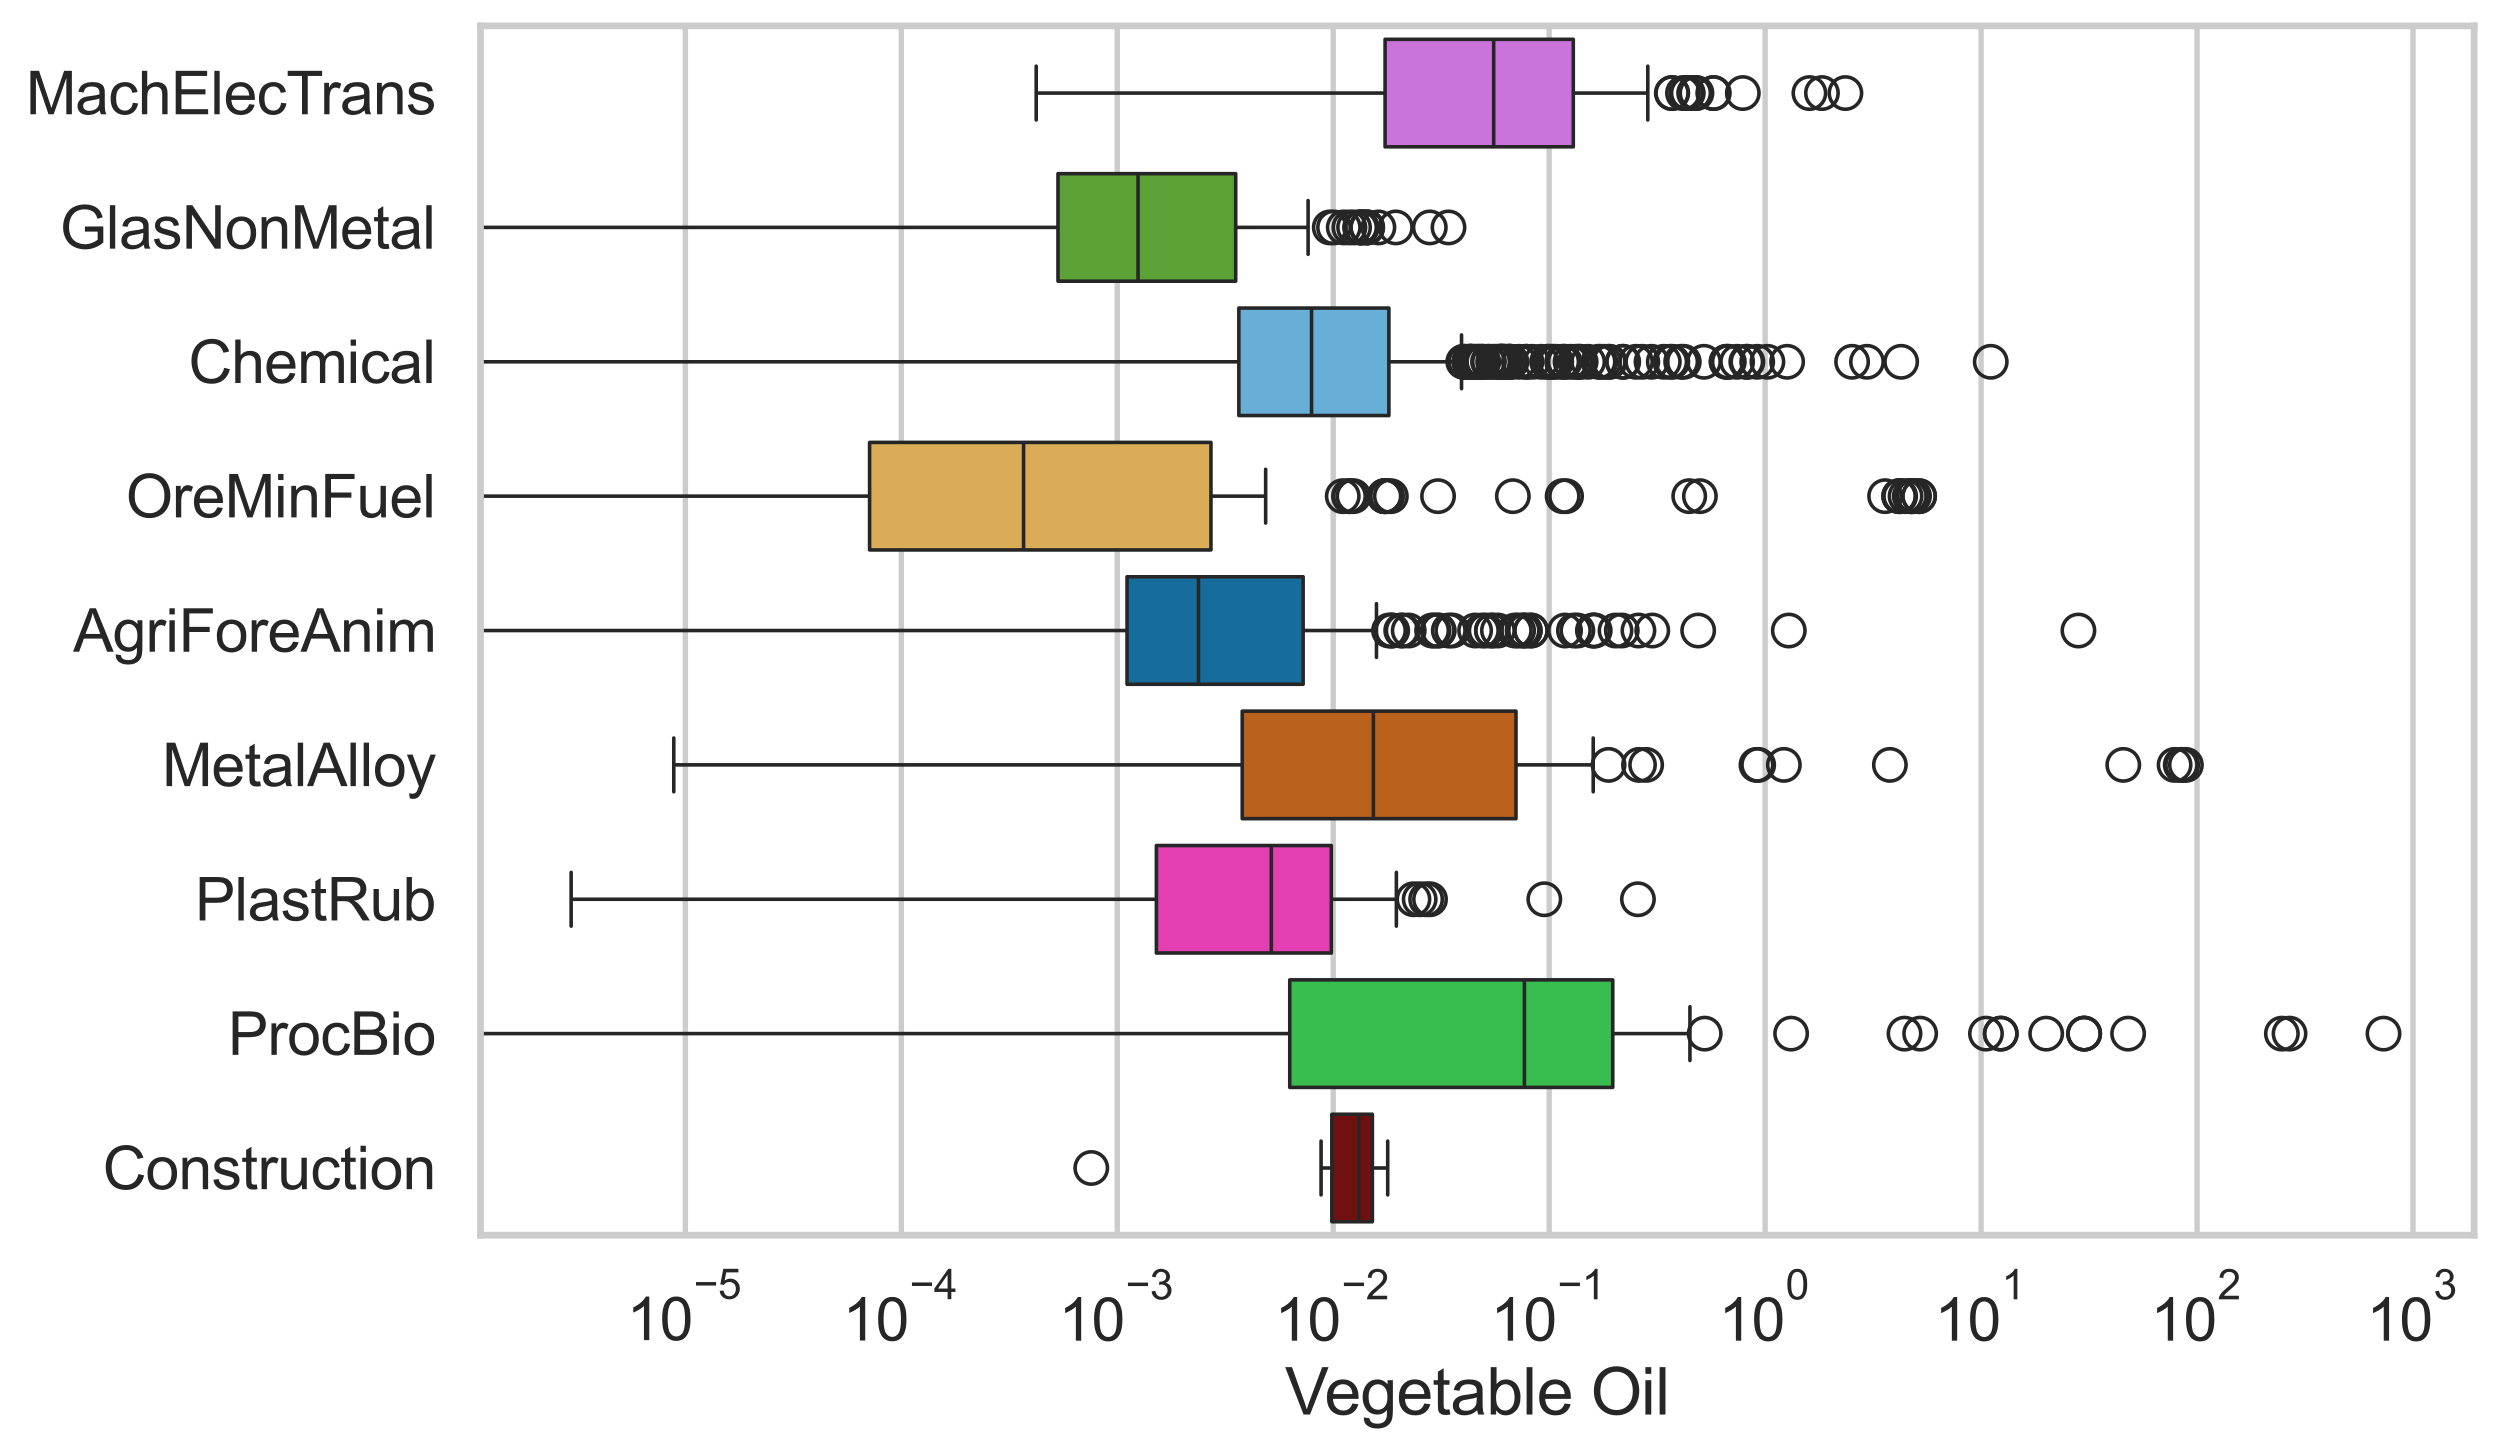 <?xml version="1.0" encoding="utf-8" standalone="no"?>
<!DOCTYPE svg PUBLIC "-//W3C//DTD SVG 1.1//EN"
  "http://www.w3.org/Graphics/SVG/1.1/DTD/svg11.dtd">
<svg xmlns:xlink="http://www.w3.org/1999/xlink" width="695.577pt" height="404.563pt" viewBox="0 0 695.577 404.563" xmlns="http://www.w3.org/2000/svg" version="1.1">
 <defs>
  <style type="text/css">*{stroke-linejoin: round; stroke-linecap: butt}</style>
 </defs>
 <g id="figure_1">
  <g id="patch_1">
   <path d="M 0 404.563 
L 695.577 404.563 
L 695.577 0 
L 0 0 
z
" style="fill: #ffffff"/>
  </g>
  <g id="axes_1">
   <g id="patch_2">
    <path d="M 133.697 343.665 
L 688.377 343.665 
L 688.377 7.2 
L 133.697 7.2 
z
" style="fill: #ffffff"/>
   </g>
   <g id="matplotlib.axis_1">
    <g id="xtick_1">
     <g id="line2d_1">
      <path d="M 190.689 343.665 
L 190.689 7.2 
" clip-path="url(#p4c14902d30)" style="fill: none; stroke: #cccccc; stroke-width: 1.5; stroke-linecap: round"/>
     </g>
     <g id="text_1">
      <!-- $\mathdefault{10^{-5}}$ -->
      <g style="fill: #262626" transform="translate(174.354 373.015) scale(0.165 -0.165)">
       <defs>
        <path id="ArialMT-31" d="M 2384 0 
L 1822 0 
L 1822 3584 
Q 1619 3391 1289 3197 
Q 959 3003 697 2906 
L 697 3450 
Q 1169 3672 1522 3987 
Q 1875 4303 2022 4600 
L 2384 4600 
L 2384 0 
z
" transform="scale(0.016)"/>
        <path id="ArialMT-30" d="M 266 2259 
Q 266 3072 433 3567 
Q 600 4063 929 4331 
Q 1259 4600 1759 4600 
Q 2128 4600 2406 4451 
Q 2684 4303 2865 4023 
Q 3047 3744 3150 3342 
Q 3253 2941 3253 2259 
Q 3253 1453 3087 958 
Q 2922 463 2592 192 
Q 2263 -78 1759 -78 
Q 1097 -78 719 397 
Q 266 969 266 2259 
z
M 844 2259 
Q 844 1131 1108 757 
Q 1372 384 1759 384 
Q 2147 384 2411 759 
Q 2675 1134 2675 2259 
Q 2675 3391 2411 3762 
Q 2147 4134 1753 4134 
Q 1366 4134 1134 3806 
Q 844 3388 844 2259 
z
" transform="scale(0.016)"/>
        <path id="ArialMT-2212" d="M 3381 1997 
L 356 1997 
L 356 2522 
L 3381 2522 
L 3381 1997 
z
" transform="scale(0.016)"/>
        <path id="ArialMT-35" d="M 266 1200 
L 856 1250 
Q 922 819 1161 601 
Q 1400 384 1738 384 
Q 2144 384 2425 690 
Q 2706 997 2706 1503 
Q 2706 1984 2436 2262 
Q 2166 2541 1728 2541 
Q 1456 2541 1237 2417 
Q 1019 2294 894 2097 
L 366 2166 
L 809 4519 
L 3088 4519 
L 3088 3981 
L 1259 3981 
L 1013 2750 
Q 1425 3038 1878 3038 
Q 2478 3038 2890 2622 
Q 3303 2206 3303 1553 
Q 3303 931 2941 478 
Q 2500 -78 1738 -78 
Q 1113 -78 717 272 
Q 322 622 266 1200 
z
" transform="scale(0.016)"/>
       </defs>
       <use xlink:href="#ArialMT-31" transform="translate(0 0.88)"/>
       <use xlink:href="#ArialMT-30" transform="translate(55.615 0.88)"/>
       <use xlink:href="#ArialMT-2212" transform="translate(112.973 70.573) scale(0.7)"/>
       <use xlink:href="#ArialMT-35" transform="translate(153.852 70.573) scale(0.7)"/>
      </g>
     </g>
    </g>
    <g id="xtick_2">
     <g id="line2d_2">
      <path d="M 250.774 343.665 
L 250.774 7.2 
" clip-path="url(#p4c14902d30)" style="fill: none; stroke: #cccccc; stroke-width: 1.5; stroke-linecap: round"/>
     </g>
     <g id="text_2">
      <!-- $\mathdefault{10^{-4}}$ -->
      <g style="fill: #262626" transform="translate(234.439 373.015) scale(0.165 -0.165)">
       <defs>
        <path id="ArialMT-34" d="M 2069 0 
L 2069 1097 
L 81 1097 
L 81 1613 
L 2172 4581 
L 2631 4581 
L 2631 1613 
L 3250 1613 
L 3250 1097 
L 2631 1097 
L 2631 0 
L 2069 0 
z
M 2069 1613 
L 2069 3678 
L 634 1613 
L 2069 1613 
z
" transform="scale(0.016)"/>
       </defs>
       <use xlink:href="#ArialMT-31" transform="translate(0 0.202)"/>
       <use xlink:href="#ArialMT-30" transform="translate(55.615 0.202)"/>
       <use xlink:href="#ArialMT-2212" transform="translate(112.973 69.895) scale(0.7)"/>
       <use xlink:href="#ArialMT-34" transform="translate(153.852 69.895) scale(0.7)"/>
      </g>
     </g>
    </g>
    <g id="xtick_3">
     <g id="line2d_3">
      <path d="M 310.86 343.665 
L 310.86 7.2 
" clip-path="url(#p4c14902d30)" style="fill: none; stroke: #cccccc; stroke-width: 1.5; stroke-linecap: round"/>
     </g>
     <g id="text_3">
      <!-- $\mathdefault{10^{-3}}$ -->
      <g style="fill: #262626" transform="translate(294.525 373.18) scale(0.165 -0.165)">
       <defs>
        <path id="ArialMT-33" d="M 269 1209 
L 831 1284 
Q 928 806 1161 595 
Q 1394 384 1728 384 
Q 2125 384 2398 659 
Q 2672 934 2672 1341 
Q 2672 1728 2419 1979 
Q 2166 2231 1775 2231 
Q 1616 2231 1378 2169 
L 1441 2663 
Q 1497 2656 1531 2656 
Q 1891 2656 2178 2843 
Q 2466 3031 2466 3422 
Q 2466 3731 2256 3934 
Q 2047 4138 1716 4138 
Q 1388 4138 1169 3931 
Q 950 3725 888 3313 
L 325 3413 
Q 428 3978 793 4289 
Q 1159 4600 1703 4600 
Q 2078 4600 2393 4439 
Q 2709 4278 2876 4000 
Q 3044 3722 3044 3409 
Q 3044 3113 2884 2869 
Q 2725 2625 2413 2481 
Q 2819 2388 3044 2092 
Q 3269 1797 3269 1353 
Q 3269 753 2831 336 
Q 2394 -81 1725 -81 
Q 1122 -81 723 278 
Q 325 638 269 1209 
z
" transform="scale(0.016)"/>
       </defs>
       <use xlink:href="#ArialMT-31" transform="translate(0 0.994)"/>
       <use xlink:href="#ArialMT-30" transform="translate(55.615 0.994)"/>
       <use xlink:href="#ArialMT-2212" transform="translate(112.973 70.688) scale(0.7)"/>
       <use xlink:href="#ArialMT-33" transform="translate(153.852 70.688) scale(0.7)"/>
      </g>
     </g>
    </g>
    <g id="xtick_4">
     <g id="line2d_4">
      <path d="M 370.945 343.665 
L 370.945 7.2 
" clip-path="url(#p4c14902d30)" style="fill: none; stroke: #cccccc; stroke-width: 1.5; stroke-linecap: round"/>
     </g>
     <g id="text_4">
      <!-- $\mathdefault{10^{-2}}$ -->
      <g style="fill: #262626" transform="translate(354.61 373.18) scale(0.165 -0.165)">
       <defs>
        <path id="ArialMT-32" d="M 3222 541 
L 3222 0 
L 194 0 
Q 188 203 259 391 
Q 375 700 629 1000 
Q 884 1300 1366 1694 
Q 2113 2306 2375 2664 
Q 2638 3022 2638 3341 
Q 2638 3675 2398 3904 
Q 2159 4134 1775 4134 
Q 1369 4134 1125 3890 
Q 881 3647 878 3216 
L 300 3275 
Q 359 3922 746 4261 
Q 1134 4600 1788 4600 
Q 2447 4600 2831 4234 
Q 3216 3869 3216 3328 
Q 3216 3053 3103 2787 
Q 2991 2522 2730 2228 
Q 2469 1934 1863 1422 
Q 1356 997 1212 845 
Q 1069 694 975 541 
L 3222 541 
z
" transform="scale(0.016)"/>
       </defs>
       <use xlink:href="#ArialMT-31" transform="translate(0 0.994)"/>
       <use xlink:href="#ArialMT-30" transform="translate(55.615 0.994)"/>
       <use xlink:href="#ArialMT-2212" transform="translate(112.973 70.688) scale(0.7)"/>
       <use xlink:href="#ArialMT-32" transform="translate(153.852 70.688) scale(0.7)"/>
      </g>
     </g>
    </g>
    <g id="xtick_5">
     <g id="line2d_5">
      <path d="M 431.031 343.665 
L 431.031 7.2 
" clip-path="url(#p4c14902d30)" style="fill: none; stroke: #cccccc; stroke-width: 1.5; stroke-linecap: round"/>
     </g>
     <g id="text_5">
      <!-- $\mathdefault{10^{-1}}$ -->
      <g style="fill: #262626" transform="translate(414.696 373.18) scale(0.165 -0.165)">
       <use xlink:href="#ArialMT-31" transform="translate(0 0.994)"/>
       <use xlink:href="#ArialMT-30" transform="translate(55.615 0.994)"/>
       <use xlink:href="#ArialMT-2212" transform="translate(112.973 70.688) scale(0.7)"/>
       <use xlink:href="#ArialMT-31" transform="translate(153.852 70.688) scale(0.7)"/>
      </g>
     </g>
    </g>
    <g id="xtick_6">
     <g id="line2d_6">
      <path d="M 491.116 343.665 
L 491.116 7.2 
" clip-path="url(#p4c14902d30)" style="fill: none; stroke: #cccccc; stroke-width: 1.5; stroke-linecap: round"/>
     </g>
     <g id="text_6">
      <!-- $\mathdefault{10^{0}}$ -->
      <g style="fill: #262626" transform="translate(478.164 373.18) scale(0.165 -0.165)">
       <use xlink:href="#ArialMT-31" transform="translate(0 0.994)"/>
       <use xlink:href="#ArialMT-30" transform="translate(55.615 0.994)"/>
       <use xlink:href="#ArialMT-30" transform="translate(112.973 70.688) scale(0.7)"/>
      </g>
     </g>
    </g>
    <g id="xtick_7">
     <g id="line2d_7">
      <path d="M 551.202 343.665 
L 551.202 7.2 
" clip-path="url(#p4c14902d30)" style="fill: none; stroke: #cccccc; stroke-width: 1.5; stroke-linecap: round"/>
     </g>
     <g id="text_7">
      <!-- $\mathdefault{10^{1}}$ -->
      <g style="fill: #262626" transform="translate(538.249 373.18) scale(0.165 -0.165)">
       <use xlink:href="#ArialMT-31" transform="translate(0 0.994)"/>
       <use xlink:href="#ArialMT-30" transform="translate(55.615 0.994)"/>
       <use xlink:href="#ArialMT-31" transform="translate(112.973 70.688) scale(0.7)"/>
      </g>
     </g>
    </g>
    <g id="xtick_8">
     <g id="line2d_8">
      <path d="M 611.287 343.665 
L 611.287 7.2 
" clip-path="url(#p4c14902d30)" style="fill: none; stroke: #cccccc; stroke-width: 1.5; stroke-linecap: round"/>
     </g>
     <g id="text_8">
      <!-- $\mathdefault{10^{2}}$ -->
      <g style="fill: #262626" transform="translate(598.335 373.18) scale(0.165 -0.165)">
       <use xlink:href="#ArialMT-31" transform="translate(0 0.994)"/>
       <use xlink:href="#ArialMT-30" transform="translate(55.615 0.994)"/>
       <use xlink:href="#ArialMT-32" transform="translate(112.973 70.688) scale(0.7)"/>
      </g>
     </g>
    </g>
    <g id="xtick_9">
     <g id="line2d_9">
      <path d="M 671.373 343.665 
L 671.373 7.2 
" clip-path="url(#p4c14902d30)" style="fill: none; stroke: #cccccc; stroke-width: 1.5; stroke-linecap: round"/>
     </g>
     <g id="text_9">
      <!-- $\mathdefault{10^{3}}$ -->
      <g style="fill: #262626" transform="translate(658.42 373.18) scale(0.165 -0.165)">
       <use xlink:href="#ArialMT-31" transform="translate(0 0.994)"/>
       <use xlink:href="#ArialMT-30" transform="translate(55.615 0.994)"/>
       <use xlink:href="#ArialMT-33" transform="translate(112.973 70.688) scale(0.7)"/>
      </g>
     </g>
    </g>
    <g id="xtick_10"/>
    <g id="xtick_11"/>
    <g id="xtick_12"/>
    <g id="xtick_13"/>
    <g id="xtick_14"/>
    <g id="xtick_15"/>
    <g id="xtick_16"/>
    <g id="xtick_17"/>
    <g id="xtick_18"/>
    <g id="xtick_19"/>
    <g id="xtick_20"/>
    <g id="xtick_21"/>
    <g id="xtick_22"/>
    <g id="xtick_23"/>
    <g id="xtick_24"/>
    <g id="xtick_25"/>
    <g id="xtick_26"/>
    <g id="xtick_27"/>
    <g id="xtick_28"/>
    <g id="xtick_29"/>
    <g id="xtick_30"/>
    <g id="xtick_31"/>
    <g id="xtick_32"/>
    <g id="xtick_33"/>
    <g id="xtick_34"/>
    <g id="xtick_35"/>
    <g id="xtick_36"/>
    <g id="xtick_37"/>
    <g id="xtick_38"/>
    <g id="xtick_39"/>
    <g id="xtick_40"/>
    <g id="xtick_41"/>
    <g id="xtick_42"/>
    <g id="xtick_43"/>
    <g id="xtick_44"/>
    <g id="xtick_45"/>
    <g id="xtick_46"/>
    <g id="xtick_47"/>
    <g id="xtick_48"/>
    <g id="xtick_49"/>
    <g id="xtick_50"/>
    <g id="xtick_51"/>
    <g id="xtick_52"/>
    <g id="xtick_53"/>
    <g id="xtick_54"/>
    <g id="xtick_55"/>
    <g id="xtick_56"/>
    <g id="xtick_57"/>
    <g id="xtick_58"/>
    <g id="xtick_59"/>
    <g id="xtick_60"/>
    <g id="xtick_61"/>
    <g id="xtick_62"/>
    <g id="xtick_63"/>
    <g id="xtick_64"/>
    <g id="xtick_65"/>
    <g id="xtick_66"/>
    <g id="xtick_67"/>
    <g id="xtick_68"/>
    <g id="xtick_69"/>
    <g id="xtick_70"/>
    <g id="xtick_71"/>
    <g id="xtick_72"/>
    <g id="xtick_73"/>
    <g id="xtick_74"/>
    <g id="xtick_75"/>
    <g id="xtick_76"/>
    <g id="xtick_77"/>
    <g id="xtick_78"/>
    <g id="xtick_79"/>
    <g id="xtick_80"/>
    <g id="xtick_81"/>
    <g id="text_10">
     <!-- Vegetable Oil -->
     <g style="fill: #262626" transform="translate(357.5 393.574) scale(0.18 -0.18)">
      <defs>
       <path id="ArialMT-56" d="M 1803 0 
L 28 4581 
L 684 4581 
L 1875 1253 
Q 2019 853 2116 503 
Q 2222 878 2363 1253 
L 3600 4581 
L 4219 4581 
L 2425 0 
L 1803 0 
z
" transform="scale(0.016)"/>
       <path id="ArialMT-65" d="M 2694 1069 
L 3275 997 
Q 3138 488 2766 206 
Q 2394 -75 1816 -75 
Q 1088 -75 661 373 
Q 234 822 234 1631 
Q 234 2469 665 2931 
Q 1097 3394 1784 3394 
Q 2450 3394 2872 2941 
Q 3294 2488 3294 1666 
Q 3294 1616 3291 1516 
L 816 1516 
Q 847 969 1125 678 
Q 1403 388 1819 388 
Q 2128 388 2347 550 
Q 2566 713 2694 1069 
z
M 847 1978 
L 2700 1978 
Q 2663 2397 2488 2606 
Q 2219 2931 1791 2931 
Q 1403 2931 1139 2672 
Q 875 2413 847 1978 
z
" transform="scale(0.016)"/>
       <path id="ArialMT-67" d="M 319 -275 
L 866 -356 
Q 900 -609 1056 -725 
Q 1266 -881 1628 -881 
Q 2019 -881 2231 -725 
Q 2444 -569 2519 -288 
Q 2563 -116 2559 434 
Q 2191 0 1641 0 
Q 956 0 581 494 
Q 206 988 206 1678 
Q 206 2153 378 2554 
Q 550 2956 876 3175 
Q 1203 3394 1644 3394 
Q 2231 3394 2613 2919 
L 2613 3319 
L 3131 3319 
L 3131 450 
Q 3131 -325 2973 -648 
Q 2816 -972 2473 -1159 
Q 2131 -1347 1631 -1347 
Q 1038 -1347 672 -1080 
Q 306 -813 319 -275 
z
M 784 1719 
Q 784 1066 1043 766 
Q 1303 466 1694 466 
Q 2081 466 2343 764 
Q 2606 1063 2606 1700 
Q 2606 2309 2336 2618 
Q 2066 2928 1684 2928 
Q 1309 2928 1046 2623 
Q 784 2319 784 1719 
z
" transform="scale(0.016)"/>
       <path id="ArialMT-74" d="M 1650 503 
L 1731 6 
Q 1494 -44 1306 -44 
Q 1000 -44 831 53 
Q 663 150 594 308 
Q 525 466 525 972 
L 525 2881 
L 113 2881 
L 113 3319 
L 525 3319 
L 525 4141 
L 1084 4478 
L 1084 3319 
L 1650 3319 
L 1650 2881 
L 1084 2881 
L 1084 941 
Q 1084 700 1114 631 
Q 1144 563 1211 522 
Q 1278 481 1403 481 
Q 1497 481 1650 503 
z
" transform="scale(0.016)"/>
       <path id="ArialMT-61" d="M 2588 409 
Q 2275 144 1986 34 
Q 1697 -75 1366 -75 
Q 819 -75 525 192 
Q 231 459 231 875 
Q 231 1119 342 1320 
Q 453 1522 633 1644 
Q 813 1766 1038 1828 
Q 1203 1872 1538 1913 
Q 2219 1994 2541 2106 
Q 2544 2222 2544 2253 
Q 2544 2597 2384 2738 
Q 2169 2928 1744 2928 
Q 1347 2928 1158 2789 
Q 969 2650 878 2297 
L 328 2372 
Q 403 2725 575 2942 
Q 747 3159 1072 3276 
Q 1397 3394 1825 3394 
Q 2250 3394 2515 3294 
Q 2781 3194 2906 3042 
Q 3031 2891 3081 2659 
Q 3109 2516 3109 2141 
L 3109 1391 
Q 3109 606 3145 398 
Q 3181 191 3288 0 
L 2700 0 
Q 2613 175 2588 409 
z
M 2541 1666 
Q 2234 1541 1622 1453 
Q 1275 1403 1131 1340 
Q 988 1278 909 1158 
Q 831 1038 831 891 
Q 831 666 1001 516 
Q 1172 366 1500 366 
Q 1825 366 2078 508 
Q 2331 650 2450 897 
Q 2541 1088 2541 1459 
L 2541 1666 
z
" transform="scale(0.016)"/>
       <path id="ArialMT-62" d="M 941 0 
L 419 0 
L 419 4581 
L 981 4581 
L 981 2947 
Q 1338 3394 1891 3394 
Q 2197 3394 2470 3270 
Q 2744 3147 2920 2923 
Q 3097 2700 3197 2384 
Q 3297 2069 3297 1709 
Q 3297 856 2875 390 
Q 2453 -75 1863 -75 
Q 1275 -75 941 416 
L 941 0 
z
M 934 1684 
Q 934 1088 1097 822 
Q 1363 388 1816 388 
Q 2184 388 2453 708 
Q 2722 1028 2722 1663 
Q 2722 2313 2464 2622 
Q 2206 2931 1841 2931 
Q 1472 2931 1203 2611 
Q 934 2291 934 1684 
z
" transform="scale(0.016)"/>
       <path id="ArialMT-6c" d="M 409 0 
L 409 4581 
L 972 4581 
L 972 0 
L 409 0 
z
" transform="scale(0.016)"/>
       <path id="ArialMT-20" transform="scale(0.016)"/>
       <path id="ArialMT-4f" d="M 309 2231 
Q 309 3372 921 4017 
Q 1534 4663 2503 4663 
Q 3138 4663 3647 4359 
Q 4156 4056 4423 3514 
Q 4691 2972 4691 2284 
Q 4691 1588 4409 1038 
Q 4128 488 3612 205 
Q 3097 -78 2500 -78 
Q 1853 -78 1343 234 
Q 834 547 571 1087 
Q 309 1628 309 2231 
z
M 934 2222 
Q 934 1394 1379 917 
Q 1825 441 2497 441 
Q 3181 441 3623 922 
Q 4066 1403 4066 2288 
Q 4066 2847 3877 3264 
Q 3688 3681 3323 3911 
Q 2959 4141 2506 4141 
Q 1863 4141 1398 3698 
Q 934 3256 934 2222 
z
" transform="scale(0.016)"/>
       <path id="ArialMT-69" d="M 425 3934 
L 425 4581 
L 988 4581 
L 988 3934 
L 425 3934 
z
M 425 0 
L 425 3319 
L 988 3319 
L 988 0 
L 425 0 
z
" transform="scale(0.016)"/>
      </defs>
      <use xlink:href="#ArialMT-56"/>
      <use xlink:href="#ArialMT-65" transform="translate(61.199 0)"/>
      <use xlink:href="#ArialMT-67" transform="translate(116.814 0)"/>
      <use xlink:href="#ArialMT-65" transform="translate(172.43 0)"/>
      <use xlink:href="#ArialMT-74" transform="translate(228.045 0)"/>
      <use xlink:href="#ArialMT-61" transform="translate(255.828 0)"/>
      <use xlink:href="#ArialMT-62" transform="translate(311.443 0)"/>
      <use xlink:href="#ArialMT-6c" transform="translate(367.059 0)"/>
      <use xlink:href="#ArialMT-65" transform="translate(389.275 0)"/>
      <use xlink:href="#ArialMT-20" transform="translate(444.891 0)"/>
      <use xlink:href="#ArialMT-4f" transform="translate(472.674 0)"/>
      <use xlink:href="#ArialMT-69" transform="translate(550.457 0)"/>
      <use xlink:href="#ArialMT-6c" transform="translate(572.674 0)"/>
     </g>
    </g>
   </g>
   <g id="matplotlib.axis_2">
    <g id="ytick_1">
     <g id="text_11">
      <!-- MachElecTrans -->
      <g style="fill: #262626" transform="translate(7.2 31.798) scale(0.165 -0.165)">
       <defs>
        <path id="ArialMT-4d" d="M 475 0 
L 475 4581 
L 1388 4581 
L 2472 1338 
Q 2622 884 2691 659 
Q 2769 909 2934 1394 
L 4031 4581 
L 4847 4581 
L 4847 0 
L 4263 0 
L 4263 3834 
L 2931 0 
L 2384 0 
L 1059 3900 
L 1059 0 
L 475 0 
z
" transform="scale(0.016)"/>
        <path id="ArialMT-63" d="M 2588 1216 
L 3141 1144 
Q 3050 572 2676 248 
Q 2303 -75 1759 -75 
Q 1078 -75 664 370 
Q 250 816 250 1647 
Q 250 2184 428 2587 
Q 606 2991 970 3192 
Q 1334 3394 1763 3394 
Q 2303 3394 2647 3120 
Q 2991 2847 3088 2344 
L 2541 2259 
Q 2463 2594 2264 2762 
Q 2066 2931 1784 2931 
Q 1359 2931 1093 2626 
Q 828 2322 828 1663 
Q 828 994 1084 691 
Q 1341 388 1753 388 
Q 2084 388 2306 591 
Q 2528 794 2588 1216 
z
" transform="scale(0.016)"/>
        <path id="ArialMT-68" d="M 422 0 
L 422 4581 
L 984 4581 
L 984 2938 
Q 1378 3394 1978 3394 
Q 2347 3394 2619 3248 
Q 2891 3103 3008 2847 
Q 3125 2591 3125 2103 
L 3125 0 
L 2563 0 
L 2563 2103 
Q 2563 2525 2380 2717 
Q 2197 2909 1863 2909 
Q 1613 2909 1392 2779 
Q 1172 2650 1078 2428 
Q 984 2206 984 1816 
L 984 0 
L 422 0 
z
" transform="scale(0.016)"/>
        <path id="ArialMT-45" d="M 506 0 
L 506 4581 
L 3819 4581 
L 3819 4041 
L 1113 4041 
L 1113 2638 
L 3647 2638 
L 3647 2100 
L 1113 2100 
L 1113 541 
L 3925 541 
L 3925 0 
L 506 0 
z
" transform="scale(0.016)"/>
        <path id="ArialMT-54" d="M 1659 0 
L 1659 4041 
L 150 4041 
L 150 4581 
L 3781 4581 
L 3781 4041 
L 2266 4041 
L 2266 0 
L 1659 0 
z
" transform="scale(0.016)"/>
        <path id="ArialMT-72" d="M 416 0 
L 416 3319 
L 922 3319 
L 922 2816 
Q 1116 3169 1280 3281 
Q 1444 3394 1641 3394 
Q 1925 3394 2219 3213 
L 2025 2691 
Q 1819 2813 1613 2813 
Q 1428 2813 1281 2702 
Q 1134 2591 1072 2394 
Q 978 2094 978 1738 
L 978 0 
L 416 0 
z
" transform="scale(0.016)"/>
        <path id="ArialMT-6e" d="M 422 0 
L 422 3319 
L 928 3319 
L 928 2847 
Q 1294 3394 1984 3394 
Q 2284 3394 2536 3286 
Q 2788 3178 2913 3003 
Q 3038 2828 3088 2588 
Q 3119 2431 3119 2041 
L 3119 0 
L 2556 0 
L 2556 2019 
Q 2556 2363 2490 2533 
Q 2425 2703 2258 2804 
Q 2091 2906 1866 2906 
Q 1506 2906 1245 2678 
Q 984 2450 984 1813 
L 984 0 
L 422 0 
z
" transform="scale(0.016)"/>
        <path id="ArialMT-73" d="M 197 991 
L 753 1078 
Q 800 744 1014 566 
Q 1228 388 1613 388 
Q 2000 388 2187 545 
Q 2375 703 2375 916 
Q 2375 1106 2209 1216 
Q 2094 1291 1634 1406 
Q 1016 1563 777 1677 
Q 538 1791 414 1992 
Q 291 2194 291 2438 
Q 291 2659 392 2848 
Q 494 3038 669 3163 
Q 800 3259 1026 3326 
Q 1253 3394 1513 3394 
Q 1903 3394 2198 3281 
Q 2494 3169 2634 2976 
Q 2775 2784 2828 2463 
L 2278 2388 
Q 2241 2644 2061 2787 
Q 1881 2931 1553 2931 
Q 1166 2931 1000 2803 
Q 834 2675 834 2503 
Q 834 2394 903 2306 
Q 972 2216 1119 2156 
Q 1203 2125 1616 2013 
Q 2213 1853 2448 1751 
Q 2684 1650 2818 1456 
Q 2953 1263 2953 975 
Q 2953 694 2789 445 
Q 2625 197 2315 61 
Q 2006 -75 1616 -75 
Q 969 -75 630 194 
Q 291 463 197 991 
z
" transform="scale(0.016)"/>
       </defs>
       <use xlink:href="#ArialMT-4d"/>
       <use xlink:href="#ArialMT-61" transform="translate(83.301 0)"/>
       <use xlink:href="#ArialMT-63" transform="translate(138.916 0)"/>
       <use xlink:href="#ArialMT-68" transform="translate(188.916 0)"/>
       <use xlink:href="#ArialMT-45" transform="translate(244.531 0)"/>
       <use xlink:href="#ArialMT-6c" transform="translate(311.23 0)"/>
       <use xlink:href="#ArialMT-65" transform="translate(333.447 0)"/>
       <use xlink:href="#ArialMT-63" transform="translate(389.062 0)"/>
       <use xlink:href="#ArialMT-54" transform="translate(439.062 0)"/>
       <use xlink:href="#ArialMT-72" transform="translate(496.396 0)"/>
       <use xlink:href="#ArialMT-61" transform="translate(529.697 0)"/>
       <use xlink:href="#ArialMT-6e" transform="translate(585.312 0)"/>
       <use xlink:href="#ArialMT-73" transform="translate(640.928 0)"/>
      </g>
     </g>
    </g>
    <g id="ytick_2">
     <g id="text_12">
      <!-- GlasNonMetal -->
      <g style="fill: #262626" transform="translate(16.659 69.183) scale(0.165 -0.165)">
       <defs>
        <path id="ArialMT-47" d="M 2638 1797 
L 2638 2334 
L 4578 2338 
L 4578 638 
Q 4131 281 3656 101 
Q 3181 -78 2681 -78 
Q 2006 -78 1454 211 
Q 903 500 622 1047 
Q 341 1594 341 2269 
Q 341 2938 620 3517 
Q 900 4097 1425 4378 
Q 1950 4659 2634 4659 
Q 3131 4659 3532 4498 
Q 3934 4338 4162 4050 
Q 4391 3763 4509 3300 
L 3963 3150 
Q 3859 3500 3706 3700 
Q 3553 3900 3268 4020 
Q 2984 4141 2638 4141 
Q 2222 4141 1919 4014 
Q 1616 3888 1430 3681 
Q 1244 3475 1141 3228 
Q 966 2803 966 2306 
Q 966 1694 1177 1281 
Q 1388 869 1791 669 
Q 2194 469 2647 469 
Q 3041 469 3416 620 
Q 3791 772 3984 944 
L 3984 1797 
L 2638 1797 
z
" transform="scale(0.016)"/>
        <path id="ArialMT-4e" d="M 488 0 
L 488 4581 
L 1109 4581 
L 3516 984 
L 3516 4581 
L 4097 4581 
L 4097 0 
L 3475 0 
L 1069 3600 
L 1069 0 
L 488 0 
z
" transform="scale(0.016)"/>
        <path id="ArialMT-6f" d="M 213 1659 
Q 213 2581 725 3025 
Q 1153 3394 1769 3394 
Q 2453 3394 2887 2945 
Q 3322 2497 3322 1706 
Q 3322 1066 3130 698 
Q 2938 331 2570 128 
Q 2203 -75 1769 -75 
Q 1072 -75 642 372 
Q 213 819 213 1659 
z
M 791 1659 
Q 791 1022 1069 705 
Q 1347 388 1769 388 
Q 2188 388 2466 706 
Q 2744 1025 2744 1678 
Q 2744 2294 2464 2611 
Q 2184 2928 1769 2928 
Q 1347 2928 1069 2612 
Q 791 2297 791 1659 
z
" transform="scale(0.016)"/>
       </defs>
       <use xlink:href="#ArialMT-47"/>
       <use xlink:href="#ArialMT-6c" transform="translate(77.783 0)"/>
       <use xlink:href="#ArialMT-61" transform="translate(100 0)"/>
       <use xlink:href="#ArialMT-73" transform="translate(155.615 0)"/>
       <use xlink:href="#ArialMT-4e" transform="translate(205.615 0)"/>
       <use xlink:href="#ArialMT-6f" transform="translate(277.832 0)"/>
       <use xlink:href="#ArialMT-6e" transform="translate(333.447 0)"/>
       <use xlink:href="#ArialMT-4d" transform="translate(389.062 0)"/>
       <use xlink:href="#ArialMT-65" transform="translate(472.363 0)"/>
       <use xlink:href="#ArialMT-74" transform="translate(527.979 0)"/>
       <use xlink:href="#ArialMT-61" transform="translate(555.762 0)"/>
       <use xlink:href="#ArialMT-6c" transform="translate(611.377 0)"/>
      </g>
     </g>
    </g>
    <g id="ytick_3">
     <g id="text_13">
      <!-- Chemical -->
      <g style="fill: #262626" transform="translate(52.428 106.568) scale(0.165 -0.165)">
       <defs>
        <path id="ArialMT-43" d="M 3763 1606 
L 4369 1453 
Q 4178 706 3683 314 
Q 3188 -78 2472 -78 
Q 1731 -78 1267 223 
Q 803 525 561 1097 
Q 319 1669 319 2325 
Q 319 3041 592 3573 
Q 866 4106 1370 4382 
Q 1875 4659 2481 4659 
Q 3169 4659 3637 4309 
Q 4106 3959 4291 3325 
L 3694 3184 
Q 3534 3684 3231 3912 
Q 2928 4141 2469 4141 
Q 1941 4141 1586 3887 
Q 1231 3634 1087 3207 
Q 944 2781 944 2328 
Q 944 1744 1114 1308 
Q 1284 872 1643 656 
Q 2003 441 2422 441 
Q 2931 441 3284 734 
Q 3638 1028 3763 1606 
z
" transform="scale(0.016)"/>
        <path id="ArialMT-6d" d="M 422 0 
L 422 3319 
L 925 3319 
L 925 2853 
Q 1081 3097 1340 3245 
Q 1600 3394 1931 3394 
Q 2300 3394 2536 3241 
Q 2772 3088 2869 2813 
Q 3263 3394 3894 3394 
Q 4388 3394 4653 3120 
Q 4919 2847 4919 2278 
L 4919 0 
L 4359 0 
L 4359 2091 
Q 4359 2428 4304 2576 
Q 4250 2725 4106 2815 
Q 3963 2906 3769 2906 
Q 3419 2906 3187 2673 
Q 2956 2441 2956 1928 
L 2956 0 
L 2394 0 
L 2394 2156 
Q 2394 2531 2256 2718 
Q 2119 2906 1806 2906 
Q 1569 2906 1367 2781 
Q 1166 2656 1075 2415 
Q 984 2175 984 1722 
L 984 0 
L 422 0 
z
" transform="scale(0.016)"/>
       </defs>
       <use xlink:href="#ArialMT-43"/>
       <use xlink:href="#ArialMT-68" transform="translate(72.217 0)"/>
       <use xlink:href="#ArialMT-65" transform="translate(127.832 0)"/>
       <use xlink:href="#ArialMT-6d" transform="translate(183.447 0)"/>
       <use xlink:href="#ArialMT-69" transform="translate(266.748 0)"/>
       <use xlink:href="#ArialMT-63" transform="translate(288.965 0)"/>
       <use xlink:href="#ArialMT-61" transform="translate(338.965 0)"/>
       <use xlink:href="#ArialMT-6c" transform="translate(394.58 0)"/>
      </g>
     </g>
    </g>
    <g id="ytick_4">
     <g id="text_14">
      <!-- OreMinFuel -->
      <g style="fill: #262626" transform="translate(35.013 143.953) scale(0.165 -0.165)">
       <defs>
        <path id="ArialMT-46" d="M 525 0 
L 525 4581 
L 3616 4581 
L 3616 4041 
L 1131 4041 
L 1131 2622 
L 3281 2622 
L 3281 2081 
L 1131 2081 
L 1131 0 
L 525 0 
z
" transform="scale(0.016)"/>
        <path id="ArialMT-75" d="M 2597 0 
L 2597 488 
Q 2209 -75 1544 -75 
Q 1250 -75 995 37 
Q 741 150 617 320 
Q 494 491 444 738 
Q 409 903 409 1263 
L 409 3319 
L 972 3319 
L 972 1478 
Q 972 1038 1006 884 
Q 1059 663 1231 536 
Q 1403 409 1656 409 
Q 1909 409 2131 539 
Q 2353 669 2445 892 
Q 2538 1116 2538 1541 
L 2538 3319 
L 3100 3319 
L 3100 0 
L 2597 0 
z
" transform="scale(0.016)"/>
       </defs>
       <use xlink:href="#ArialMT-4f"/>
       <use xlink:href="#ArialMT-72" transform="translate(77.783 0)"/>
       <use xlink:href="#ArialMT-65" transform="translate(111.084 0)"/>
       <use xlink:href="#ArialMT-4d" transform="translate(166.699 0)"/>
       <use xlink:href="#ArialMT-69" transform="translate(250 0)"/>
       <use xlink:href="#ArialMT-6e" transform="translate(272.217 0)"/>
       <use xlink:href="#ArialMT-46" transform="translate(327.832 0)"/>
       <use xlink:href="#ArialMT-75" transform="translate(388.916 0)"/>
       <use xlink:href="#ArialMT-65" transform="translate(444.531 0)"/>
       <use xlink:href="#ArialMT-6c" transform="translate(500.146 0)"/>
      </g>
     </g>
    </g>
    <g id="ytick_5">
     <g id="text_15">
      <!-- AgriForeAnim -->
      <g style="fill: #262626" transform="translate(20.341 181.337) scale(0.165 -0.165)">
       <defs>
        <path id="ArialMT-41" d="M -9 0 
L 1750 4581 
L 2403 4581 
L 4278 0 
L 3588 0 
L 3053 1388 
L 1138 1388 
L 634 0 
L -9 0 
z
M 1313 1881 
L 2866 1881 
L 2388 3150 
Q 2169 3728 2063 4100 
Q 1975 3659 1816 3225 
L 1313 1881 
z
" transform="scale(0.016)"/>
       </defs>
       <use xlink:href="#ArialMT-41"/>
       <use xlink:href="#ArialMT-67" transform="translate(66.699 0)"/>
       <use xlink:href="#ArialMT-72" transform="translate(122.314 0)"/>
       <use xlink:href="#ArialMT-69" transform="translate(155.615 0)"/>
       <use xlink:href="#ArialMT-46" transform="translate(177.832 0)"/>
       <use xlink:href="#ArialMT-6f" transform="translate(238.916 0)"/>
       <use xlink:href="#ArialMT-72" transform="translate(294.531 0)"/>
       <use xlink:href="#ArialMT-65" transform="translate(327.832 0)"/>
       <use xlink:href="#ArialMT-41" transform="translate(383.447 0)"/>
       <use xlink:href="#ArialMT-6e" transform="translate(450.146 0)"/>
       <use xlink:href="#ArialMT-69" transform="translate(505.762 0)"/>
       <use xlink:href="#ArialMT-6d" transform="translate(527.979 0)"/>
      </g>
     </g>
    </g>
    <g id="ytick_6">
     <g id="text_16">
      <!-- MetalAlloy -->
      <g style="fill: #262626" transform="translate(45.088 218.722) scale(0.165 -0.165)">
       <defs>
        <path id="ArialMT-79" d="M 397 -1278 
L 334 -750 
Q 519 -800 656 -800 
Q 844 -800 956 -737 
Q 1069 -675 1141 -563 
Q 1194 -478 1313 -144 
Q 1328 -97 1363 -6 
L 103 3319 
L 709 3319 
L 1400 1397 
Q 1534 1031 1641 628 
Q 1738 1016 1872 1384 
L 2581 3319 
L 3144 3319 
L 1881 -56 
Q 1678 -603 1566 -809 
Q 1416 -1088 1222 -1217 
Q 1028 -1347 759 -1347 
Q 597 -1347 397 -1278 
z
" transform="scale(0.016)"/>
       </defs>
       <use xlink:href="#ArialMT-4d"/>
       <use xlink:href="#ArialMT-65" transform="translate(83.301 0)"/>
       <use xlink:href="#ArialMT-74" transform="translate(138.916 0)"/>
       <use xlink:href="#ArialMT-61" transform="translate(166.699 0)"/>
       <use xlink:href="#ArialMT-6c" transform="translate(222.314 0)"/>
       <use xlink:href="#ArialMT-41" transform="translate(244.531 0)"/>
       <use xlink:href="#ArialMT-6c" transform="translate(311.23 0)"/>
       <use xlink:href="#ArialMT-6c" transform="translate(333.447 0)"/>
       <use xlink:href="#ArialMT-6f" transform="translate(355.664 0)"/>
       <use xlink:href="#ArialMT-79" transform="translate(411.279 0)"/>
      </g>
     </g>
    </g>
    <g id="ytick_7">
     <g id="text_17">
      <!-- PlastRub -->
      <g style="fill: #262626" transform="translate(54.248 256.107) scale(0.165 -0.165)">
       <defs>
        <path id="ArialMT-50" d="M 494 0 
L 494 4581 
L 2222 4581 
Q 2678 4581 2919 4538 
Q 3256 4481 3484 4323 
Q 3713 4166 3852 3881 
Q 3991 3597 3991 3256 
Q 3991 2672 3619 2267 
Q 3247 1863 2275 1863 
L 1100 1863 
L 1100 0 
L 494 0 
z
M 1100 2403 
L 2284 2403 
Q 2872 2403 3119 2622 
Q 3366 2841 3366 3238 
Q 3366 3525 3220 3729 
Q 3075 3934 2838 4000 
Q 2684 4041 2272 4041 
L 1100 4041 
L 1100 2403 
z
" transform="scale(0.016)"/>
        <path id="ArialMT-52" d="M 503 0 
L 503 4581 
L 2534 4581 
Q 3147 4581 3465 4457 
Q 3784 4334 3975 4021 
Q 4166 3709 4166 3331 
Q 4166 2844 3850 2509 
Q 3534 2175 2875 2084 
Q 3116 1969 3241 1856 
Q 3506 1613 3744 1247 
L 4541 0 
L 3778 0 
L 3172 953 
Q 2906 1366 2734 1584 
Q 2563 1803 2427 1890 
Q 2291 1978 2150 2013 
Q 2047 2034 1813 2034 
L 1109 2034 
L 1109 0 
L 503 0 
z
M 1109 2559 
L 2413 2559 
Q 2828 2559 3062 2645 
Q 3297 2731 3419 2920 
Q 3541 3109 3541 3331 
Q 3541 3656 3305 3865 
Q 3069 4075 2559 4075 
L 1109 4075 
L 1109 2559 
z
" transform="scale(0.016)"/>
       </defs>
       <use xlink:href="#ArialMT-50"/>
       <use xlink:href="#ArialMT-6c" transform="translate(66.699 0)"/>
       <use xlink:href="#ArialMT-61" transform="translate(88.916 0)"/>
       <use xlink:href="#ArialMT-73" transform="translate(144.531 0)"/>
       <use xlink:href="#ArialMT-74" transform="translate(194.531 0)"/>
       <use xlink:href="#ArialMT-52" transform="translate(222.314 0)"/>
       <use xlink:href="#ArialMT-75" transform="translate(294.531 0)"/>
       <use xlink:href="#ArialMT-62" transform="translate(350.146 0)"/>
      </g>
     </g>
    </g>
    <g id="ytick_8">
     <g id="text_18">
      <!-- ProcBio -->
      <g style="fill: #262626" transform="translate(63.424 293.492) scale(0.165 -0.165)">
       <defs>
        <path id="ArialMT-42" d="M 469 0 
L 469 4581 
L 2188 4581 
Q 2713 4581 3030 4442 
Q 3347 4303 3526 4014 
Q 3706 3725 3706 3409 
Q 3706 3116 3547 2856 
Q 3388 2597 3066 2438 
Q 3481 2316 3704 2022 
Q 3928 1728 3928 1328 
Q 3928 1006 3792 729 
Q 3656 453 3456 303 
Q 3256 153 2954 76 
Q 2653 0 2216 0 
L 469 0 
z
M 1075 2656 
L 2066 2656 
Q 2469 2656 2644 2709 
Q 2875 2778 2992 2937 
Q 3109 3097 3109 3338 
Q 3109 3566 3000 3739 
Q 2891 3913 2687 3977 
Q 2484 4041 1991 4041 
L 1075 4041 
L 1075 2656 
z
M 1075 541 
L 2216 541 
Q 2509 541 2628 563 
Q 2838 600 2978 687 
Q 3119 775 3209 942 
Q 3300 1109 3300 1328 
Q 3300 1584 3169 1773 
Q 3038 1963 2805 2039 
Q 2572 2116 2134 2116 
L 1075 2116 
L 1075 541 
z
" transform="scale(0.016)"/>
       </defs>
       <use xlink:href="#ArialMT-50"/>
       <use xlink:href="#ArialMT-72" transform="translate(66.699 0)"/>
       <use xlink:href="#ArialMT-6f" transform="translate(100 0)"/>
       <use xlink:href="#ArialMT-63" transform="translate(155.615 0)"/>
       <use xlink:href="#ArialMT-42" transform="translate(205.615 0)"/>
       <use xlink:href="#ArialMT-69" transform="translate(272.314 0)"/>
       <use xlink:href="#ArialMT-6f" transform="translate(294.531 0)"/>
      </g>
     </g>
    </g>
    <g id="ytick_9">
     <g id="text_19">
      <!-- Construction -->
      <g style="fill: #262626" transform="translate(28.575 330.877) scale(0.165 -0.165)">
       <use xlink:href="#ArialMT-43"/>
       <use xlink:href="#ArialMT-6f" transform="translate(72.217 0)"/>
       <use xlink:href="#ArialMT-6e" transform="translate(127.832 0)"/>
       <use xlink:href="#ArialMT-73" transform="translate(183.447 0)"/>
       <use xlink:href="#ArialMT-74" transform="translate(233.447 0)"/>
       <use xlink:href="#ArialMT-72" transform="translate(261.23 0)"/>
       <use xlink:href="#ArialMT-75" transform="translate(294.531 0)"/>
       <use xlink:href="#ArialMT-63" transform="translate(350.146 0)"/>
       <use xlink:href="#ArialMT-74" transform="translate(400.146 0)"/>
       <use xlink:href="#ArialMT-69" transform="translate(427.93 0)"/>
       <use xlink:href="#ArialMT-6f" transform="translate(450.146 0)"/>
       <use xlink:href="#ArialMT-6e" transform="translate(505.762 0)"/>
      </g>
     </g>
    </g>
   </g>
   <g id="patch_3">
    <path d="M 385.374 10.938 
L 385.374 40.846 
L 437.736 40.846 
L 437.736 10.938 
L 385.374 10.938 
z
" clip-path="url(#p4c14902d30)" style="fill: #ca74db; stroke: #262626; stroke-linejoin: miter"/>
   </g>
   <g id="line2d_10">
    <path d="M 385.374 25.892 
L 288.305 25.892 
" clip-path="url(#p4c14902d30)" style="fill: none; stroke: #262626"/>
   </g>
   <g id="line2d_11">
    <path d="M 437.736 25.892 
L 458.466 25.892 
" clip-path="url(#p4c14902d30)" style="fill: none; stroke: #262626"/>
   </g>
   <g id="line2d_12">
    <path d="M 288.305 18.415 
L 288.305 33.369 
" clip-path="url(#p4c14902d30)" style="fill: none; stroke: #262626; stroke-linecap: round"/>
   </g>
   <g id="line2d_13">
    <path d="M 458.466 18.415 
L 458.466 33.369 
" clip-path="url(#p4c14902d30)" style="fill: none; stroke: #262626; stroke-linecap: round"/>
   </g>
   <g id="line2d_14">
    <defs>
     <path id="mb18a3f2d6d" d="M 0 4.5 
C 1.193 4.5 2.338 4.026 3.182 3.182 
C 4.026 2.338 4.5 1.193 4.5 0 
C 4.5 -1.193 4.026 -2.338 3.182 -3.182 
C 2.338 -4.026 1.193 -4.5 0 -4.5 
C -1.193 -4.5 -2.338 -4.026 -3.182 -3.182 
C -4.026 -2.338 -4.5 -1.193 -4.5 0 
C -4.5 1.193 -4.026 2.338 -3.182 3.182 
C -2.338 4.026 -1.193 4.5 0 4.5 
z
" style="stroke: #262626"/>
    </defs>
    <g clip-path="url(#p4c14902d30)">
     <use xlink:href="#mb18a3f2d6d" x="476.694" y="25.892" style="fill-opacity: 0; stroke: #262626"/>
     <use xlink:href="#mb18a3f2d6d" x="471.375" y="25.892" style="fill-opacity: 0; stroke: #262626"/>
     <use xlink:href="#mb18a3f2d6d" x="468.258" y="25.892" style="fill-opacity: 0; stroke: #262626"/>
     <use xlink:href="#mb18a3f2d6d" x="465.274" y="25.892" style="fill-opacity: 0; stroke: #262626"/>
     <use xlink:href="#mb18a3f2d6d" x="472.007" y="25.892" style="fill-opacity: 0; stroke: #262626"/>
     <use xlink:href="#mb18a3f2d6d" x="471.616" y="25.892" style="fill-opacity: 0; stroke: #262626"/>
     <use xlink:href="#mb18a3f2d6d" x="469.231" y="25.892" style="fill-opacity: 0; stroke: #262626"/>
     <use xlink:href="#mb18a3f2d6d" x="503.434" y="25.892" style="fill-opacity: 0; stroke: #262626"/>
     <use xlink:href="#mb18a3f2d6d" x="465.154" y="25.892" style="fill-opacity: 0; stroke: #262626"/>
     <use xlink:href="#mb18a3f2d6d" x="513.451" y="25.892" style="fill-opacity: 0; stroke: #262626"/>
     <use xlink:href="#mb18a3f2d6d" x="476.83" y="25.892" style="fill-opacity: 0; stroke: #262626"/>
     <use xlink:href="#mb18a3f2d6d" x="484.905" y="25.892" style="fill-opacity: 0; stroke: #262626"/>
     <use xlink:href="#mb18a3f2d6d" x="506.92" y="25.892" style="fill-opacity: 0; stroke: #262626"/>
     <use xlink:href="#mb18a3f2d6d" x="469.591" y="25.892" style="fill-opacity: 0; stroke: #262626"/>
     <use xlink:href="#mb18a3f2d6d" x="469.231" y="25.892" style="fill-opacity: 0; stroke: #262626"/>
    </g>
   </g>
   <g id="patch_4">
    <path d="M 294.367 48.323 
L 294.367 78.231 
L 343.81 78.231 
L 343.81 48.323 
L 294.367 48.323 
z
" clip-path="url(#p4c14902d30)" style="fill: #5ca236; stroke: #262626; stroke-linejoin: miter"/>
   </g>
   <g id="line2d_15">
    <path d="M 294.367 63.277 
L -1 63.277 
" clip-path="url(#p4c14902d30)" style="fill: none; stroke: #262626"/>
   </g>
   <g id="line2d_16">
    <path d="M 343.81 63.277 
L 363.951 63.277 
" clip-path="url(#p4c14902d30)" style="fill: none; stroke: #262626"/>
   </g>
   <g id="line2d_17">
    <path clip-path="url(#p4c14902d30)" style="fill: none; stroke: #262626; stroke-linecap: round"/>
   </g>
   <g id="line2d_18">
    <path d="M 363.951 55.8 
L 363.951 70.754 
" clip-path="url(#p4c14902d30)" style="fill: none; stroke: #262626; stroke-linecap: round"/>
   </g>
   <g id="line2d_19">
    <g clip-path="url(#p4c14902d30)">
     <use xlink:href="#mb18a3f2d6d" x="380.379" y="63.277" style="fill-opacity: 0; stroke: #262626"/>
     <use xlink:href="#mb18a3f2d6d" x="369.981" y="63.277" style="fill-opacity: 0; stroke: #262626"/>
     <use xlink:href="#mb18a3f2d6d" x="378.623" y="63.277" style="fill-opacity: 0; stroke: #262626"/>
     <use xlink:href="#mb18a3f2d6d" x="403.018" y="63.277" style="fill-opacity: 0; stroke: #262626"/>
     <use xlink:href="#mb18a3f2d6d" x="376.743" y="63.277" style="fill-opacity: 0; stroke: #262626"/>
     <use xlink:href="#mb18a3f2d6d" x="371.166" y="63.277" style="fill-opacity: 0; stroke: #262626"/>
     <use xlink:href="#mb18a3f2d6d" x="380.397" y="63.277" style="fill-opacity: 0; stroke: #262626"/>
     <use xlink:href="#mb18a3f2d6d" x="378.92" y="63.277" style="fill-opacity: 0; stroke: #262626"/>
     <use xlink:href="#mb18a3f2d6d" x="375.458" y="63.277" style="fill-opacity: 0; stroke: #262626"/>
     <use xlink:href="#mb18a3f2d6d" x="378.591" y="63.277" style="fill-opacity: 0; stroke: #262626"/>
     <use xlink:href="#mb18a3f2d6d" x="378.419" y="63.277" style="fill-opacity: 0; stroke: #262626"/>
     <use xlink:href="#mb18a3f2d6d" x="397.812" y="63.277" style="fill-opacity: 0; stroke: #262626"/>
     <use xlink:href="#mb18a3f2d6d" x="388.362" y="63.277" style="fill-opacity: 0; stroke: #262626"/>
     <use xlink:href="#mb18a3f2d6d" x="383.516" y="63.277" style="fill-opacity: 0; stroke: #262626"/>
     <use xlink:href="#mb18a3f2d6d" x="373.872" y="63.277" style="fill-opacity: 0; stroke: #262626"/>
     <use xlink:href="#mb18a3f2d6d" x="380.243" y="63.277" style="fill-opacity: 0; stroke: #262626"/>
    </g>
   </g>
   <g id="patch_5">
    <path d="M 344.683 85.708 
L 344.683 115.616 
L 386.428 115.616 
L 386.428 85.708 
L 344.683 85.708 
z
" clip-path="url(#p4c14902d30)" style="fill: #68afd7; stroke: #262626; stroke-linejoin: miter"/>
   </g>
   <g id="line2d_20">
    <path d="M 344.683 100.662 
L -1 100.662 
" clip-path="url(#p4c14902d30)" style="fill: none; stroke: #262626"/>
   </g>
   <g id="line2d_21">
    <path d="M 386.428 100.662 
L 406.642 100.662 
" clip-path="url(#p4c14902d30)" style="fill: none; stroke: #262626"/>
   </g>
   <g id="line2d_22">
    <path clip-path="url(#p4c14902d30)" style="fill: none; stroke: #262626; stroke-linecap: round"/>
   </g>
   <g id="line2d_23">
    <path d="M 406.642 93.185 
L 406.642 108.139 
" clip-path="url(#p4c14902d30)" style="fill: none; stroke: #262626; stroke-linecap: round"/>
   </g>
   <g id="line2d_24">
    <g clip-path="url(#p4c14902d30)">
     <use xlink:href="#mb18a3f2d6d" x="410.791" y="100.662" style="fill-opacity: 0; stroke: #262626"/>
     <use xlink:href="#mb18a3f2d6d" x="419.965" y="100.662" style="fill-opacity: 0; stroke: #262626"/>
     <use xlink:href="#mb18a3f2d6d" x="435.33" y="100.662" style="fill-opacity: 0; stroke: #262626"/>
     <use xlink:href="#mb18a3f2d6d" x="528.956" y="100.662" style="fill-opacity: 0; stroke: #262626"/>
     <use xlink:href="#mb18a3f2d6d" x="464.721" y="100.662" style="fill-opacity: 0; stroke: #262626"/>
     <use xlink:href="#mb18a3f2d6d" x="407.702" y="100.662" style="fill-opacity: 0; stroke: #262626"/>
     <use xlink:href="#mb18a3f2d6d" x="416.868" y="100.662" style="fill-opacity: 0; stroke: #262626"/>
     <use xlink:href="#mb18a3f2d6d" x="419.999" y="100.662" style="fill-opacity: 0; stroke: #262626"/>
     <use xlink:href="#mb18a3f2d6d" x="480.396" y="100.662" style="fill-opacity: 0; stroke: #262626"/>
     <use xlink:href="#mb18a3f2d6d" x="411.472" y="100.662" style="fill-opacity: 0; stroke: #262626"/>
     <use xlink:href="#mb18a3f2d6d" x="446.325" y="100.662" style="fill-opacity: 0; stroke: #262626"/>
     <use xlink:href="#mb18a3f2d6d" x="438.22" y="100.662" style="fill-opacity: 0; stroke: #262626"/>
     <use xlink:href="#mb18a3f2d6d" x="438.98" y="100.662" style="fill-opacity: 0; stroke: #262626"/>
     <use xlink:href="#mb18a3f2d6d" x="553.887" y="100.662" style="fill-opacity: 0; stroke: #262626"/>
     <use xlink:href="#mb18a3f2d6d" x="430.875" y="100.662" style="fill-opacity: 0; stroke: #262626"/>
     <use xlink:href="#mb18a3f2d6d" x="474.096" y="100.662" style="fill-opacity: 0; stroke: #262626"/>
     <use xlink:href="#mb18a3f2d6d" x="462.924" y="100.662" style="fill-opacity: 0; stroke: #262626"/>
     <use xlink:href="#mb18a3f2d6d" x="424.599" y="100.662" style="fill-opacity: 0; stroke: #262626"/>
     <use xlink:href="#mb18a3f2d6d" x="417.683" y="100.662" style="fill-opacity: 0; stroke: #262626"/>
     <use xlink:href="#mb18a3f2d6d" x="491.751" y="100.662" style="fill-opacity: 0; stroke: #262626"/>
     <use xlink:href="#mb18a3f2d6d" x="420.012" y="100.662" style="fill-opacity: 0; stroke: #262626"/>
     <use xlink:href="#mb18a3f2d6d" x="447.836" y="100.662" style="fill-opacity: 0; stroke: #262626"/>
     <use xlink:href="#mb18a3f2d6d" x="515.312" y="100.662" style="fill-opacity: 0; stroke: #262626"/>
     <use xlink:href="#mb18a3f2d6d" x="451.624" y="100.662" style="fill-opacity: 0; stroke: #262626"/>
     <use xlink:href="#mb18a3f2d6d" x="431.577" y="100.662" style="fill-opacity: 0; stroke: #262626"/>
     <use xlink:href="#mb18a3f2d6d" x="480.396" y="100.662" style="fill-opacity: 0; stroke: #262626"/>
     <use xlink:href="#mb18a3f2d6d" x="407.479" y="100.662" style="fill-opacity: 0; stroke: #262626"/>
     <use xlink:href="#mb18a3f2d6d" x="424.685" y="100.662" style="fill-opacity: 0; stroke: #262626"/>
     <use xlink:href="#mb18a3f2d6d" x="465.29" y="100.662" style="fill-opacity: 0; stroke: #262626"/>
     <use xlink:href="#mb18a3f2d6d" x="415.436" y="100.662" style="fill-opacity: 0; stroke: #262626"/>
     <use xlink:href="#mb18a3f2d6d" x="456.933" y="100.662" style="fill-opacity: 0; stroke: #262626"/>
     <use xlink:href="#mb18a3f2d6d" x="407.129" y="100.662" style="fill-opacity: 0; stroke: #262626"/>
     <use xlink:href="#mb18a3f2d6d" x="483.321" y="100.662" style="fill-opacity: 0; stroke: #262626"/>
     <use xlink:href="#mb18a3f2d6d" x="445.286" y="100.662" style="fill-opacity: 0; stroke: #262626"/>
     <use xlink:href="#mb18a3f2d6d" x="468.476" y="100.662" style="fill-opacity: 0; stroke: #262626"/>
     <use xlink:href="#mb18a3f2d6d" x="422.626" y="100.662" style="fill-opacity: 0; stroke: #262626"/>
     <use xlink:href="#mb18a3f2d6d" x="441.862" y="100.662" style="fill-opacity: 0; stroke: #262626"/>
     <use xlink:href="#mb18a3f2d6d" x="455.176" y="100.662" style="fill-opacity: 0; stroke: #262626"/>
     <use xlink:href="#mb18a3f2d6d" x="444.767" y="100.662" style="fill-opacity: 0; stroke: #262626"/>
     <use xlink:href="#mb18a3f2d6d" x="418.131" y="100.662" style="fill-opacity: 0; stroke: #262626"/>
     <use xlink:href="#mb18a3f2d6d" x="419.855" y="100.662" style="fill-opacity: 0; stroke: #262626"/>
     <use xlink:href="#mb18a3f2d6d" x="412.71" y="100.662" style="fill-opacity: 0; stroke: #262626"/>
     <use xlink:href="#mb18a3f2d6d" x="417.386" y="100.662" style="fill-opacity: 0; stroke: #262626"/>
     <use xlink:href="#mb18a3f2d6d" x="488.909" y="100.662" style="fill-opacity: 0; stroke: #262626"/>
     <use xlink:href="#mb18a3f2d6d" x="420.537" y="100.662" style="fill-opacity: 0; stroke: #262626"/>
     <use xlink:href="#mb18a3f2d6d" x="436.972" y="100.662" style="fill-opacity: 0; stroke: #262626"/>
     <use xlink:href="#mb18a3f2d6d" x="411.524" y="100.662" style="fill-opacity: 0; stroke: #262626"/>
     <use xlink:href="#mb18a3f2d6d" x="418.728" y="100.662" style="fill-opacity: 0; stroke: #262626"/>
     <use xlink:href="#mb18a3f2d6d" x="467.755" y="100.662" style="fill-opacity: 0; stroke: #262626"/>
     <use xlink:href="#mb18a3f2d6d" x="418.107" y="100.662" style="fill-opacity: 0; stroke: #262626"/>
     <use xlink:href="#mb18a3f2d6d" x="447.565" y="100.662" style="fill-opacity: 0; stroke: #262626"/>
     <use xlink:href="#mb18a3f2d6d" x="417.364" y="100.662" style="fill-opacity: 0; stroke: #262626"/>
     <use xlink:href="#mb18a3f2d6d" x="417.714" y="100.662" style="fill-opacity: 0; stroke: #262626"/>
     <use xlink:href="#mb18a3f2d6d" x="409.25" y="100.662" style="fill-opacity: 0; stroke: #262626"/>
     <use xlink:href="#mb18a3f2d6d" x="426.349" y="100.662" style="fill-opacity: 0; stroke: #262626"/>
     <use xlink:href="#mb18a3f2d6d" x="439.784" y="100.662" style="fill-opacity: 0; stroke: #262626"/>
     <use xlink:href="#mb18a3f2d6d" x="519.448" y="100.662" style="fill-opacity: 0; stroke: #262626"/>
     <use xlink:href="#mb18a3f2d6d" x="435.221" y="100.662" style="fill-opacity: 0; stroke: #262626"/>
     <use xlink:href="#mb18a3f2d6d" x="418.875" y="100.662" style="fill-opacity: 0; stroke: #262626"/>
     <use xlink:href="#mb18a3f2d6d" x="486.185" y="100.662" style="fill-opacity: 0; stroke: #262626"/>
     <use xlink:href="#mb18a3f2d6d" x="485.872" y="100.662" style="fill-opacity: 0; stroke: #262626"/>
     <use xlink:href="#mb18a3f2d6d" x="412.187" y="100.662" style="fill-opacity: 0; stroke: #262626"/>
     <use xlink:href="#mb18a3f2d6d" x="412.509" y="100.662" style="fill-opacity: 0; stroke: #262626"/>
     <use xlink:href="#mb18a3f2d6d" x="414.269" y="100.662" style="fill-opacity: 0; stroke: #262626"/>
     <use xlink:href="#mb18a3f2d6d" x="459.5" y="100.662" style="fill-opacity: 0; stroke: #262626"/>
     <use xlink:href="#mb18a3f2d6d" x="434.649" y="100.662" style="fill-opacity: 0; stroke: #262626"/>
     <use xlink:href="#mb18a3f2d6d" x="408.796" y="100.662" style="fill-opacity: 0; stroke: #262626"/>
     <use xlink:href="#mb18a3f2d6d" x="414.013" y="100.662" style="fill-opacity: 0; stroke: #262626"/>
     <use xlink:href="#mb18a3f2d6d" x="497.232" y="100.662" style="fill-opacity: 0; stroke: #262626"/>
     <use xlink:href="#mb18a3f2d6d" x="432.995" y="100.662" style="fill-opacity: 0; stroke: #262626"/>
     <use xlink:href="#mb18a3f2d6d" x="428.774" y="100.662" style="fill-opacity: 0; stroke: #262626"/>
     <use xlink:href="#mb18a3f2d6d" x="432.166" y="100.662" style="fill-opacity: 0; stroke: #262626"/>
     <use xlink:href="#mb18a3f2d6d" x="430.468" y="100.662" style="fill-opacity: 0; stroke: #262626"/>
     <use xlink:href="#mb18a3f2d6d" x="439.357" y="100.662" style="fill-opacity: 0; stroke: #262626"/>
     <use xlink:href="#mb18a3f2d6d" x="410.24" y="100.662" style="fill-opacity: 0; stroke: #262626"/>
     <use xlink:href="#mb18a3f2d6d" x="408.936" y="100.662" style="fill-opacity: 0; stroke: #262626"/>
     <use xlink:href="#mb18a3f2d6d" x="409.369" y="100.662" style="fill-opacity: 0; stroke: #262626"/>
     <use xlink:href="#mb18a3f2d6d" x="409.577" y="100.662" style="fill-opacity: 0; stroke: #262626"/>
     <use xlink:href="#mb18a3f2d6d" x="408.967" y="100.662" style="fill-opacity: 0; stroke: #262626"/>
     <use xlink:href="#mb18a3f2d6d" x="481.006" y="100.662" style="fill-opacity: 0; stroke: #262626"/>
     <use xlink:href="#mb18a3f2d6d" x="416.149" y="100.662" style="fill-opacity: 0; stroke: #262626"/>
     <use xlink:href="#mb18a3f2d6d" x="451.473" y="100.662" style="fill-opacity: 0; stroke: #262626"/>
     <use xlink:href="#mb18a3f2d6d" x="417.739" y="100.662" style="fill-opacity: 0; stroke: #262626"/>
    </g>
   </g>
   <g id="patch_6">
    <path d="M 241.945 123.093 
L 241.945 153.001 
L 336.927 153.001 
L 336.927 123.093 
L 241.945 123.093 
z
" clip-path="url(#p4c14902d30)" style="fill: #daac58; stroke: #262626; stroke-linejoin: miter"/>
   </g>
   <g id="line2d_25">
    <path d="M 241.945 138.047 
L -1 138.047 
" clip-path="url(#p4c14902d30)" style="fill: none; stroke: #262626"/>
   </g>
   <g id="line2d_26">
    <path d="M 336.927 138.047 
L 352.143 138.047 
" clip-path="url(#p4c14902d30)" style="fill: none; stroke: #262626"/>
   </g>
   <g id="line2d_27">
    <path clip-path="url(#p4c14902d30)" style="fill: none; stroke: #262626; stroke-linecap: round"/>
   </g>
   <g id="line2d_28">
    <path d="M 352.143 130.57 
L 352.143 145.524 
" clip-path="url(#p4c14902d30)" style="fill: none; stroke: #262626; stroke-linecap: round"/>
   </g>
   <g id="line2d_29">
    <g clip-path="url(#p4c14902d30)">
     <use xlink:href="#mb18a3f2d6d" x="434.779" y="138.047" style="fill-opacity: 0; stroke: #262626"/>
     <use xlink:href="#mb18a3f2d6d" x="531.932" y="138.047" style="fill-opacity: 0; stroke: #262626"/>
     <use xlink:href="#mb18a3f2d6d" x="385.366" y="138.047" style="fill-opacity: 0; stroke: #262626"/>
     <use xlink:href="#mb18a3f2d6d" x="532.545" y="138.047" style="fill-opacity: 0; stroke: #262626"/>
     <use xlink:href="#mb18a3f2d6d" x="373.591" y="138.047" style="fill-opacity: 0; stroke: #262626"/>
     <use xlink:href="#mb18a3f2d6d" x="435.726" y="138.047" style="fill-opacity: 0; stroke: #262626"/>
     <use xlink:href="#mb18a3f2d6d" x="528.69" y="138.047" style="fill-opacity: 0; stroke: #262626"/>
     <use xlink:href="#mb18a3f2d6d" x="530.185" y="138.047" style="fill-opacity: 0; stroke: #262626"/>
     <use xlink:href="#mb18a3f2d6d" x="400.108" y="138.047" style="fill-opacity: 0; stroke: #262626"/>
     <use xlink:href="#mb18a3f2d6d" x="375.34" y="138.047" style="fill-opacity: 0; stroke: #262626"/>
     <use xlink:href="#mb18a3f2d6d" x="376.58" y="138.047" style="fill-opacity: 0; stroke: #262626"/>
     <use xlink:href="#mb18a3f2d6d" x="528.418" y="138.047" style="fill-opacity: 0; stroke: #262626"/>
     <use xlink:href="#mb18a3f2d6d" x="528.397" y="138.047" style="fill-opacity: 0; stroke: #262626"/>
     <use xlink:href="#mb18a3f2d6d" x="533.949" y="138.047" style="fill-opacity: 0; stroke: #262626"/>
     <use xlink:href="#mb18a3f2d6d" x="385.366" y="138.047" style="fill-opacity: 0; stroke: #262626"/>
     <use xlink:href="#mb18a3f2d6d" x="375.596" y="138.047" style="fill-opacity: 0; stroke: #262626"/>
     <use xlink:href="#mb18a3f2d6d" x="385.929" y="138.047" style="fill-opacity: 0; stroke: #262626"/>
     <use xlink:href="#mb18a3f2d6d" x="533.95" y="138.047" style="fill-opacity: 0; stroke: #262626"/>
     <use xlink:href="#mb18a3f2d6d" x="469.995" y="138.047" style="fill-opacity: 0; stroke: #262626"/>
     <use xlink:href="#mb18a3f2d6d" x="420.921" y="138.047" style="fill-opacity: 0; stroke: #262626"/>
     <use xlink:href="#mb18a3f2d6d" x="531.364" y="138.047" style="fill-opacity: 0; stroke: #262626"/>
     <use xlink:href="#mb18a3f2d6d" x="531.828" y="138.047" style="fill-opacity: 0; stroke: #262626"/>
     <use xlink:href="#mb18a3f2d6d" x="386.976" y="138.047" style="fill-opacity: 0; stroke: #262626"/>
     <use xlink:href="#mb18a3f2d6d" x="385.189" y="138.047" style="fill-opacity: 0; stroke: #262626"/>
     <use xlink:href="#mb18a3f2d6d" x="472.964" y="138.047" style="fill-opacity: 0; stroke: #262626"/>
     <use xlink:href="#mb18a3f2d6d" x="531.827" y="138.047" style="fill-opacity: 0; stroke: #262626"/>
     <use xlink:href="#mb18a3f2d6d" x="524.493" y="138.047" style="fill-opacity: 0; stroke: #262626"/>
     <use xlink:href="#mb18a3f2d6d" x="385.366" y="138.047" style="fill-opacity: 0; stroke: #262626"/>
    </g>
   </g>
   <g id="patch_7">
    <path d="M 313.58 160.478 
L 313.58 190.386 
L 362.575 190.386 
L 362.575 160.478 
L 313.58 160.478 
z
" clip-path="url(#p4c14902d30)" style="fill: #166c9c; stroke: #262626; stroke-linejoin: miter"/>
   </g>
   <g id="line2d_30">
    <path d="M 313.58 175.432 
L -1 175.432 
" clip-path="url(#p4c14902d30)" style="fill: none; stroke: #262626"/>
   </g>
   <g id="line2d_31">
    <path d="M 362.575 175.432 
L 382.976 175.432 
" clip-path="url(#p4c14902d30)" style="fill: none; stroke: #262626"/>
   </g>
   <g id="line2d_32">
    <path clip-path="url(#p4c14902d30)" style="fill: none; stroke: #262626; stroke-linecap: round"/>
   </g>
   <g id="line2d_33">
    <path d="M 382.976 167.955 
L 382.976 182.909 
" clip-path="url(#p4c14902d30)" style="fill: none; stroke: #262626; stroke-linecap: round"/>
   </g>
   <g id="line2d_34">
    <g clip-path="url(#p4c14902d30)">
     <use xlink:href="#mb18a3f2d6d" x="415.075" y="175.432" style="fill-opacity: 0; stroke: #262626"/>
     <use xlink:href="#mb18a3f2d6d" x="472.487" y="175.432" style="fill-opacity: 0; stroke: #262626"/>
     <use xlink:href="#mb18a3f2d6d" x="400.307" y="175.432" style="fill-opacity: 0; stroke: #262626"/>
     <use xlink:href="#mb18a3f2d6d" x="415.12" y="175.432" style="fill-opacity: 0; stroke: #262626"/>
     <use xlink:href="#mb18a3f2d6d" x="398.869" y="175.432" style="fill-opacity: 0; stroke: #262626"/>
     <use xlink:href="#mb18a3f2d6d" x="391.945" y="175.432" style="fill-opacity: 0; stroke: #262626"/>
     <use xlink:href="#mb18a3f2d6d" x="387.197" y="175.432" style="fill-opacity: 0; stroke: #262626"/>
     <use xlink:href="#mb18a3f2d6d" x="398.458" y="175.432" style="fill-opacity: 0; stroke: #262626"/>
     <use xlink:href="#mb18a3f2d6d" x="410.418" y="175.432" style="fill-opacity: 0; stroke: #262626"/>
     <use xlink:href="#mb18a3f2d6d" x="403.097" y="175.432" style="fill-opacity: 0; stroke: #262626"/>
     <use xlink:href="#mb18a3f2d6d" x="443.706" y="175.432" style="fill-opacity: 0; stroke: #262626"/>
     <use xlink:href="#mb18a3f2d6d" x="424.241" y="175.432" style="fill-opacity: 0; stroke: #262626"/>
     <use xlink:href="#mb18a3f2d6d" x="424.245" y="175.432" style="fill-opacity: 0; stroke: #262626"/>
     <use xlink:href="#mb18a3f2d6d" x="455.862" y="175.432" style="fill-opacity: 0; stroke: #262626"/>
     <use xlink:href="#mb18a3f2d6d" x="449.487" y="175.432" style="fill-opacity: 0; stroke: #262626"/>
     <use xlink:href="#mb18a3f2d6d" x="422.393" y="175.432" style="fill-opacity: 0; stroke: #262626"/>
     <use xlink:href="#mb18a3f2d6d" x="387.345" y="175.432" style="fill-opacity: 0; stroke: #262626"/>
     <use xlink:href="#mb18a3f2d6d" x="416.769" y="175.432" style="fill-opacity: 0; stroke: #262626"/>
     <use xlink:href="#mb18a3f2d6d" x="400.017" y="175.432" style="fill-opacity: 0; stroke: #262626"/>
     <use xlink:href="#mb18a3f2d6d" x="438.875" y="175.432" style="fill-opacity: 0; stroke: #262626"/>
     <use xlink:href="#mb18a3f2d6d" x="413.347" y="175.432" style="fill-opacity: 0; stroke: #262626"/>
     <use xlink:href="#mb18a3f2d6d" x="435.437" y="175.432" style="fill-opacity: 0; stroke: #262626"/>
     <use xlink:href="#mb18a3f2d6d" x="437.92" y="175.432" style="fill-opacity: 0; stroke: #262626"/>
     <use xlink:href="#mb18a3f2d6d" x="459.714" y="175.432" style="fill-opacity: 0; stroke: #262626"/>
     <use xlink:href="#mb18a3f2d6d" x="412.318" y="175.432" style="fill-opacity: 0; stroke: #262626"/>
     <use xlink:href="#mb18a3f2d6d" x="421.467" y="175.432" style="fill-opacity: 0; stroke: #262626"/>
     <use xlink:href="#mb18a3f2d6d" x="451.231" y="175.432" style="fill-opacity: 0; stroke: #262626"/>
     <use xlink:href="#mb18a3f2d6d" x="389.86" y="175.432" style="fill-opacity: 0; stroke: #262626"/>
     <use xlink:href="#mb18a3f2d6d" x="423.63" y="175.432" style="fill-opacity: 0; stroke: #262626"/>
     <use xlink:href="#mb18a3f2d6d" x="404.073" y="175.432" style="fill-opacity: 0; stroke: #262626"/>
     <use xlink:href="#mb18a3f2d6d" x="386.468" y="175.432" style="fill-opacity: 0; stroke: #262626"/>
     <use xlink:href="#mb18a3f2d6d" x="425.985" y="175.432" style="fill-opacity: 0; stroke: #262626"/>
     <use xlink:href="#mb18a3f2d6d" x="425.946" y="175.432" style="fill-opacity: 0; stroke: #262626"/>
     <use xlink:href="#mb18a3f2d6d" x="390.247" y="175.432" style="fill-opacity: 0; stroke: #262626"/>
     <use xlink:href="#mb18a3f2d6d" x="578.283" y="175.432" style="fill-opacity: 0; stroke: #262626"/>
     <use xlink:href="#mb18a3f2d6d" x="443.436" y="175.432" style="fill-opacity: 0; stroke: #262626"/>
     <use xlink:href="#mb18a3f2d6d" x="497.699" y="175.432" style="fill-opacity: 0; stroke: #262626"/>
     <use xlink:href="#mb18a3f2d6d" x="443.194" y="175.432" style="fill-opacity: 0; stroke: #262626"/>
    </g>
   </g>
   <g id="patch_8">
    <path d="M 345.627 197.863 
L 345.627 227.771 
L 421.794 227.771 
L 421.794 197.863 
L 345.627 197.863 
z
" clip-path="url(#p4c14902d30)" style="fill: #ba611b; stroke: #262626; stroke-linejoin: miter"/>
   </g>
   <g id="line2d_35">
    <path d="M 345.627 212.817 
L 187.463 212.817 
" clip-path="url(#p4c14902d30)" style="fill: none; stroke: #262626"/>
   </g>
   <g id="line2d_36">
    <path d="M 421.794 212.817 
L 443.282 212.817 
" clip-path="url(#p4c14902d30)" style="fill: none; stroke: #262626"/>
   </g>
   <g id="line2d_37">
    <path d="M 187.463 205.34 
L 187.463 220.294 
" clip-path="url(#p4c14902d30)" style="fill: none; stroke: #262626; stroke-linecap: round"/>
   </g>
   <g id="line2d_38">
    <path d="M 443.282 205.34 
L 443.282 220.294 
" clip-path="url(#p4c14902d30)" style="fill: none; stroke: #262626; stroke-linecap: round"/>
   </g>
   <g id="line2d_39">
    <g clip-path="url(#p4c14902d30)">
     <use xlink:href="#mb18a3f2d6d" x="608.179" y="212.817" style="fill-opacity: 0; stroke: #262626"/>
     <use xlink:href="#mb18a3f2d6d" x="606.752" y="212.817" style="fill-opacity: 0; stroke: #262626"/>
     <use xlink:href="#mb18a3f2d6d" x="456.021" y="212.817" style="fill-opacity: 0; stroke: #262626"/>
     <use xlink:href="#mb18a3f2d6d" x="607.14" y="212.817" style="fill-opacity: 0; stroke: #262626"/>
     <use xlink:href="#mb18a3f2d6d" x="458.01" y="212.817" style="fill-opacity: 0; stroke: #262626"/>
     <use xlink:href="#mb18a3f2d6d" x="488.704" y="212.817" style="fill-opacity: 0; stroke: #262626"/>
     <use xlink:href="#mb18a3f2d6d" x="590.763" y="212.817" style="fill-opacity: 0; stroke: #262626"/>
     <use xlink:href="#mb18a3f2d6d" x="605.043" y="212.817" style="fill-opacity: 0; stroke: #262626"/>
     <use xlink:href="#mb18a3f2d6d" x="496.326" y="212.817" style="fill-opacity: 0; stroke: #262626"/>
     <use xlink:href="#mb18a3f2d6d" x="447.55" y="212.817" style="fill-opacity: 0; stroke: #262626"/>
     <use xlink:href="#mb18a3f2d6d" x="489.184" y="212.817" style="fill-opacity: 0; stroke: #262626"/>
     <use xlink:href="#mb18a3f2d6d" x="525.824" y="212.817" style="fill-opacity: 0; stroke: #262626"/>
    </g>
   </g>
   <g id="patch_9">
    <path d="M 321.744 235.248 
L 321.744 265.156 
L 370.419 265.156 
L 370.419 235.248 
L 321.744 235.248 
z
" clip-path="url(#p4c14902d30)" style="fill: #e33eb2; stroke: #262626; stroke-linejoin: miter"/>
   </g>
   <g id="line2d_40">
    <path d="M 321.744 250.202 
L 158.91 250.202 
" clip-path="url(#p4c14902d30)" style="fill: none; stroke: #262626"/>
   </g>
   <g id="line2d_41">
    <path d="M 370.419 250.202 
L 388.512 250.202 
" clip-path="url(#p4c14902d30)" style="fill: none; stroke: #262626"/>
   </g>
   <g id="line2d_42">
    <path d="M 158.91 242.725 
L 158.91 257.679 
" clip-path="url(#p4c14902d30)" style="fill: none; stroke: #262626; stroke-linecap: round"/>
   </g>
   <g id="line2d_43">
    <path d="M 388.512 242.725 
L 388.512 257.679 
" clip-path="url(#p4c14902d30)" style="fill: none; stroke: #262626; stroke-linecap: round"/>
   </g>
   <g id="line2d_44">
    <g clip-path="url(#p4c14902d30)">
     <use xlink:href="#mb18a3f2d6d" x="455.723" y="250.202" style="fill-opacity: 0; stroke: #262626"/>
     <use xlink:href="#mb18a3f2d6d" x="393.268" y="250.202" style="fill-opacity: 0; stroke: #262626"/>
     <use xlink:href="#mb18a3f2d6d" x="429.679" y="250.202" style="fill-opacity: 0; stroke: #262626"/>
     <use xlink:href="#mb18a3f2d6d" x="394.997" y="250.202" style="fill-opacity: 0; stroke: #262626"/>
     <use xlink:href="#mb18a3f2d6d" x="396.796" y="250.202" style="fill-opacity: 0; stroke: #262626"/>
     <use xlink:href="#mb18a3f2d6d" x="397.87" y="250.202" style="fill-opacity: 0; stroke: #262626"/>
    </g>
   </g>
   <g id="patch_10">
    <path d="M 358.849 272.633 
L 358.849 302.541 
L 448.719 302.541 
L 448.719 272.633 
L 358.849 272.633 
z
" clip-path="url(#p4c14902d30)" style="fill: #38be4e; stroke: #262626; stroke-linejoin: miter"/>
   </g>
   <g id="line2d_45">
    <path d="M 358.849 287.587 
L -1 287.587 
" clip-path="url(#p4c14902d30)" style="fill: none; stroke: #262626"/>
   </g>
   <g id="line2d_46">
    <path d="M 448.719 287.587 
L 470.193 287.587 
" clip-path="url(#p4c14902d30)" style="fill: none; stroke: #262626"/>
   </g>
   <g id="line2d_47">
    <path clip-path="url(#p4c14902d30)" style="fill: none; stroke: #262626; stroke-linecap: round"/>
   </g>
   <g id="line2d_48">
    <path d="M 470.193 280.11 
L 470.193 295.064 
" clip-path="url(#p4c14902d30)" style="fill: none; stroke: #262626; stroke-linecap: round"/>
   </g>
   <g id="line2d_49">
    <g clip-path="url(#p4c14902d30)">
     <use xlink:href="#mb18a3f2d6d" x="579.876" y="287.587" style="fill-opacity: 0; stroke: #262626"/>
     <use xlink:href="#mb18a3f2d6d" x="474.303" y="287.587" style="fill-opacity: 0; stroke: #262626"/>
     <use xlink:href="#mb18a3f2d6d" x="556.675" y="287.587" style="fill-opacity: 0; stroke: #262626"/>
     <use xlink:href="#mb18a3f2d6d" x="556.678" y="287.587" style="fill-opacity: 0; stroke: #262626"/>
     <use xlink:href="#mb18a3f2d6d" x="579.876" y="287.587" style="fill-opacity: 0; stroke: #262626"/>
     <use xlink:href="#mb18a3f2d6d" x="534.243" y="287.587" style="fill-opacity: 0; stroke: #262626"/>
     <use xlink:href="#mb18a3f2d6d" x="529.892" y="287.587" style="fill-opacity: 0; stroke: #262626"/>
     <use xlink:href="#mb18a3f2d6d" x="552.558" y="287.587" style="fill-opacity: 0; stroke: #262626"/>
     <use xlink:href="#mb18a3f2d6d" x="498.344" y="287.587" style="fill-opacity: 0; stroke: #262626"/>
     <use xlink:href="#mb18a3f2d6d" x="634.887" y="287.587" style="fill-opacity: 0; stroke: #262626"/>
     <use xlink:href="#mb18a3f2d6d" x="637.017" y="287.587" style="fill-opacity: 0; stroke: #262626"/>
     <use xlink:href="#mb18a3f2d6d" x="569.315" y="287.587" style="fill-opacity: 0; stroke: #262626"/>
     <use xlink:href="#mb18a3f2d6d" x="663.164" y="287.587" style="fill-opacity: 0; stroke: #262626"/>
     <use xlink:href="#mb18a3f2d6d" x="579.877" y="287.587" style="fill-opacity: 0; stroke: #262626"/>
     <use xlink:href="#mb18a3f2d6d" x="592.106" y="287.587" style="fill-opacity: 0; stroke: #262626"/>
    </g>
   </g>
   <g id="patch_11">
    <path d="M 370.561 310.018 
L 370.561 339.926 
L 381.835 339.926 
L 381.835 310.018 
L 370.561 310.018 
z
" clip-path="url(#p4c14902d30)" style="fill: #701010; stroke: #262626; stroke-linejoin: miter"/>
   </g>
   <g id="line2d_50">
    <path d="M 370.561 324.972 
L 367.563 324.972 
" clip-path="url(#p4c14902d30)" style="fill: none; stroke: #262626"/>
   </g>
   <g id="line2d_51">
    <path d="M 381.835 324.972 
L 386.102 324.972 
" clip-path="url(#p4c14902d30)" style="fill: none; stroke: #262626"/>
   </g>
   <g id="line2d_52">
    <path d="M 367.563 317.495 
L 367.563 332.449 
" clip-path="url(#p4c14902d30)" style="fill: none; stroke: #262626; stroke-linecap: round"/>
   </g>
   <g id="line2d_53">
    <path d="M 386.102 317.495 
L 386.102 332.449 
" clip-path="url(#p4c14902d30)" style="fill: none; stroke: #262626; stroke-linecap: round"/>
   </g>
   <g id="line2d_54">
    <g clip-path="url(#p4c14902d30)">
     <use xlink:href="#mb18a3f2d6d" x="303.629" y="324.972" style="fill-opacity: 0; stroke: #262626"/>
    </g>
   </g>
   <g id="line2d_55">
    <path d="M 415.589 10.938 
L 415.589 40.846 
" clip-path="url(#p4c14902d30)" style="fill: none; stroke: #262626"/>
   </g>
   <g id="line2d_56">
    <path d="M 316.637 48.323 
L 316.637 78.231 
" clip-path="url(#p4c14902d30)" style="fill: none; stroke: #262626"/>
   </g>
   <g id="line2d_57">
    <path d="M 364.914 85.708 
L 364.914 115.616 
" clip-path="url(#p4c14902d30)" style="fill: none; stroke: #262626"/>
   </g>
   <g id="line2d_58">
    <path d="M 284.787 123.093 
L 284.787 153.001 
" clip-path="url(#p4c14902d30)" style="fill: none; stroke: #262626"/>
   </g>
   <g id="line2d_59">
    <path d="M 333.455 160.478 
L 333.455 190.386 
" clip-path="url(#p4c14902d30)" style="fill: none; stroke: #262626"/>
   </g>
   <g id="line2d_60">
    <path d="M 382.113 197.863 
L 382.113 227.771 
" clip-path="url(#p4c14902d30)" style="fill: none; stroke: #262626"/>
   </g>
   <g id="line2d_61">
    <path d="M 353.714 235.248 
L 353.714 265.156 
" clip-path="url(#p4c14902d30)" style="fill: none; stroke: #262626"/>
   </g>
   <g id="line2d_62">
    <path d="M 424.138 272.633 
L 424.138 302.541 
" clip-path="url(#p4c14902d30)" style="fill: none; stroke: #262626"/>
   </g>
   <g id="line2d_63">
    <path d="M 378.05 310.018 
L 378.05 339.926 
" clip-path="url(#p4c14902d30)" style="fill: none; stroke: #262626"/>
   </g>
   <g id="patch_12">
    <path d="M 133.697 343.665 
L 133.697 7.2 
" style="fill: none; stroke: #cccccc; stroke-width: 1.875; stroke-linejoin: miter; stroke-linecap: square"/>
   </g>
   <g id="patch_13">
    <path d="M 688.377 343.665 
L 688.377 7.2 
" style="fill: none; stroke: #cccccc; stroke-width: 1.875; stroke-linejoin: miter; stroke-linecap: square"/>
   </g>
   <g id="patch_14">
    <path d="M 133.697 343.665 
L 688.377 343.665 
" style="fill: none; stroke: #cccccc; stroke-width: 1.875; stroke-linejoin: miter; stroke-linecap: square"/>
   </g>
   <g id="patch_15">
    <path d="M 133.697 7.2 
L 688.377 7.2 
" style="fill: none; stroke: #cccccc; stroke-width: 1.875; stroke-linejoin: miter; stroke-linecap: square"/>
   </g>
  </g>
 </g>
 <defs>
  <clipPath id="p4c14902d30">
   <rect x="133.697" y="7.2" width="554.68" height="336.465"/>
  </clipPath>
 </defs>
</svg>
